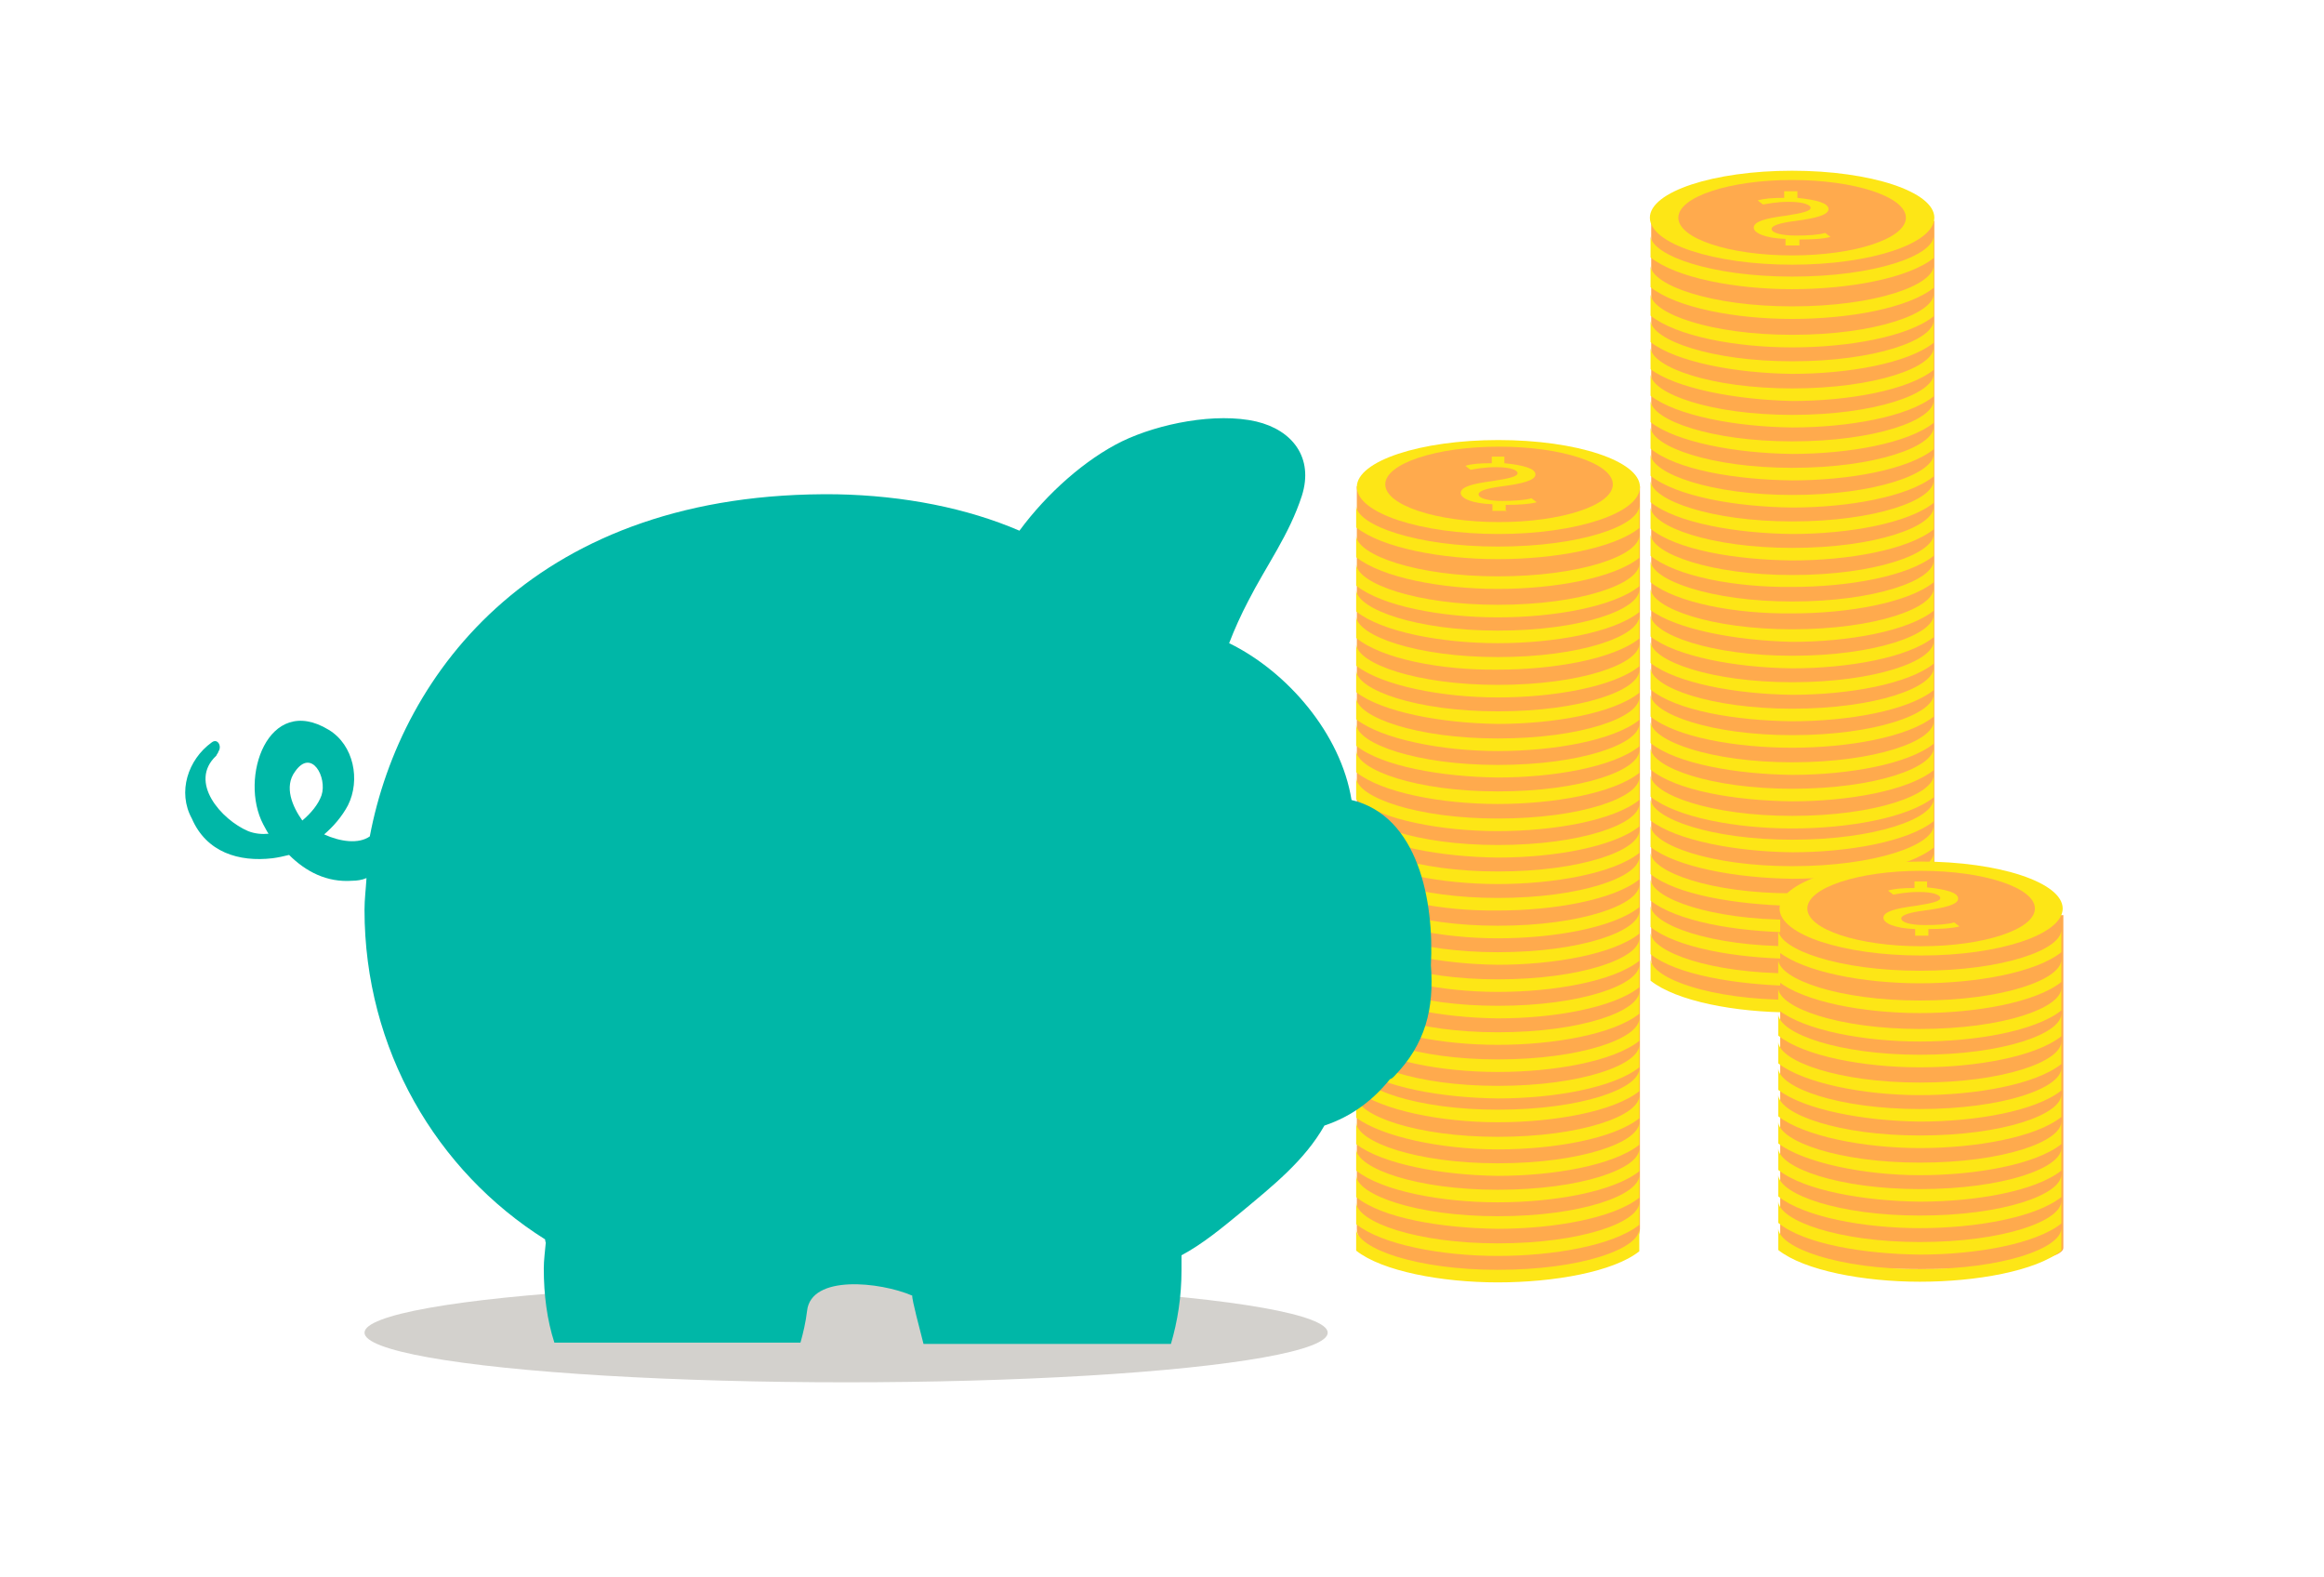 <?xml version="1.0" encoding="utf-8"?>
<!-- Generator: Adobe Illustrator 25.2.0, SVG Export Plug-In . SVG Version: 6.00 Build 0)  -->
<svg version="1.1" id="Layer_1" xmlns="http://www.w3.org/2000/svg" xmlns:xlink="http://www.w3.org/1999/xlink" x="0px" y="0px"
	 viewBox="0 0 351.3 238.3" style="enable-background:new 0 0 351.3 238.3;" xml:space="preserve">
<style type="text/css">
	.st0{fill:#FFAA4D;}
	.st1{fill:#FDE616;}
	.st2{fill:#D3D1CD;}
	.st3{fill:#00B7A7;}
</style>
<path class="st0" d="M292.4,33.4v111.7l0,0c0,3.9-9.6,7-21.4,7c-11.8,0-21.4-3.1-21.4-7l0,0V33.4C249.5,33.4,292.4,33.4,292.4,33.4z
	"/>
<g>
	<g>
		<ellipse class="st1" cx="270.9" cy="32.9" rx="21.5" ry="7.1"/>
		<ellipse class="st0" cx="270.9" cy="32.9" rx="17.2" ry="5.7"/>
	</g>
	<g>
		<path class="st1" d="M272,37.2v-1c1.8,0,3.7-0.1,4.7-0.4l-0.8-0.6c-1,0.3-2.7,0.4-4.4,0.4c-2.2,0-3.7-0.4-3.7-1
			c0-0.5,1.2-0.9,3.5-1.2c3.1-0.4,5.1-0.9,5.1-1.8c0-0.9-1.8-1.4-4.7-1.7v-1h-2v1c-1.8,0-3.1,0.1-4,0.4l0.8,0.6
			c0.7-0.1,2-0.4,3.9-0.4c2.3,0,3.3,0.5,3.3,0.9c0,0.5-1.2,0.8-3.8,1.2c-3.1,0.4-4.8,0.9-4.8,1.8c0,0.8,1.7,1.6,4.8,1.7v1h2.1V37.2z
			"/>
	</g>
</g>
<path class="st1" d="M249.5,38.9v-3.2c0.3,2.9,9.1,6.1,21.4,6.1c12.6,0,21.4-3.2,21.4-6.2l0,0v3.4c-3.9,3.1-12.9,4.7-21.4,4.7
	C262.3,43.7,253.4,42,249.5,38.9z"/>
<path class="st1" d="M249.5,43.4v-3.2c0.3,2.9,9.1,6.1,21.4,6.1c12.6,0,21.4-3.2,21.4-6.2l0,0v3.4c-3.9,3.1-12.9,4.7-21.4,4.7
	C262.3,48.2,253.4,46.5,249.5,43.4z"/>
<path class="st1" d="M249.5,47.7v-3.2c0.3,2.9,9.1,6.1,21.4,6.1c12.6,0,21.4-3.2,21.4-6.2l0,0v3.4c-3.9,3.1-12.9,4.7-21.4,4.7
	C262.3,52.5,253.4,50.8,249.5,47.7z"/>
<path class="st1" d="M249.5,51.7v-3.2c0.3,2.9,9.1,6.1,21.4,6.1c12.6,0,21.4-3.2,21.4-6.2l0,0v3.4c-3.9,3.1-12.9,4.7-21.4,4.7
	C262.3,56.4,253.4,54.7,249.5,51.7z"/>
<path class="st1" d="M249.5,55.8v-3.2c0.3,2.9,9.1,6.1,21.4,6.1c12.6,0,21.4-3.2,21.4-6.2l0,0v3.4c-3.9,3.1-12.9,4.7-21.4,4.7
	C262.3,60.4,253.4,58.7,249.5,55.8z"/>
<path class="st1" d="M249.5,59.8v-3.2c0.3,2.9,9.1,6.1,21.4,6.1c12.6,0,21.4-3.2,21.4-6.2l0,0v3.4c-3.9,3.1-12.9,4.7-21.4,4.7
	C262.3,64.5,253.4,62.8,249.5,59.8z"/>
<path class="st1" d="M249.5,63.8v-3.2c0.3,2.9,9.1,6.1,21.4,6.1c12.6,0,21.4-3.2,21.4-6.2l0,0v3.4c-3.9,3.1-12.9,4.7-21.4,4.7
	C262.3,68.5,253.4,66.8,249.5,63.8z"/>
<path class="st1" d="M249.5,67.8v-3.2c0.3,2.9,9.1,6.1,21.4,6.1c12.6,0,21.4-3.2,21.4-6.2l0,0v3.4c-3.9,3.1-12.9,4.7-21.4,4.7
	C262.3,72.5,253.4,71,249.5,67.8z"/>
<path class="st1" d="M249.5,71.9v-3.2c0.3,2.9,9.1,6.1,21.4,6.1c12.6,0,21.4-3.2,21.4-6.2l0,0v3.4c-3.9,3.1-12.9,4.7-21.4,4.7
	C262.3,76.6,253.4,75,249.5,71.9z"/>
<path class="st1" d="M249.5,75.9v-3.2c0.3,2.9,9.1,6.1,21.4,6.1c12.6,0,21.4-3.2,21.4-6.2l0,0v3.4c-3.9,3.1-12.9,4.7-21.4,4.7
	C262.3,80.6,253.4,79,249.5,75.9z"/>
<path class="st1" d="M249.5,79.9v-3.2c0.3,2.9,9.1,6.1,21.4,6.1c12.6,0,21.4-3.2,21.4-6.2l0,0v3.4c-3.9,3.1-12.9,4.7-21.4,4.7
	C262.3,84.6,253.4,83.1,249.5,79.9z"/>
<path class="st1" d="M249.5,84v-3.2c0.3,2.9,9.1,6.1,21.4,6.1c12.6,0,21.4-3.2,21.4-6.2l0,0V84c-3.9,3.1-12.9,4.7-21.4,4.7
	C262.3,88.8,253.4,87.1,249.5,84z"/>
<path class="st1" d="M249.5,88v-3.2c0.3,2.9,9.1,6.1,21.4,6.1c12.6,0,21.4-3.2,21.4-6.2l0,0V88c-3.9,3.1-12.9,4.7-21.4,4.7
	C262.3,92.8,253.4,91.1,249.5,88z"/>
<path class="st1" d="M249.5,92.2v-3.2c0.3,2.9,9.1,6.1,21.4,6.1c12.6,0,21.4-3.2,21.4-6.2l0,0v3.4c-3.9,3.1-12.9,4.7-21.4,4.7
	C262.3,96.8,253.4,95.1,249.5,92.2z"/>
<path class="st1" d="M249.5,96.2v-3.2c0.3,2.9,9.1,6.1,21.4,6.1c12.6,0,21.4-3.2,21.4-6.2l0,0v3.4c-3.9,3.1-12.9,4.7-21.4,4.7
	C262.3,100.9,253.4,99.2,249.5,96.2z"/>
<path class="st1" d="M249.5,100.2V97c0.3,2.9,9.1,6.1,21.4,6.1c12.6,0,21.4-3.2,21.4-6.2l0,0v3.4c-3.9,3.1-12.9,4.7-21.4,4.7
	C262.3,104.9,253.4,103.2,249.5,100.2z"/>
<path class="st1" d="M249.5,104.2V101c0.3,2.9,9.1,6.1,21.4,6.1c12.6,0,21.4-3.2,21.4-6.2l0,0v3.4c-3.9,3.1-12.9,4.7-21.4,4.7
	C262.3,108.9,253.4,107.4,249.5,104.2z"/>
<path class="st1" d="M249.5,108.3V105c0.3,2.9,9.1,6.1,21.4,6.1c12.6,0,21.4-3.2,21.4-6.2l0,0v3.4c-3.9,3.1-12.9,4.7-21.4,4.7
	C262.3,113,253.4,111.4,249.5,108.3z"/>
<path class="st1" d="M249.5,112.3v-3.2c0.3,2.9,9.1,6.1,21.4,6.1c12.6,0,21.4-3.2,21.4-6.2l0,0v3.4c-3.9,3.1-12.9,4.7-21.4,4.7
	C262.3,117,253.4,115.4,249.5,112.3z"/>
<path class="st1" d="M249.5,116.3v-3.2c0.3,2.9,9.1,6.1,21.4,6.1c12.6,0,21.4-3.2,21.4-6.2l0,0v3.4c-3.9,3.1-12.9,4.7-21.4,4.7
	C262.3,121,253.4,119.5,249.5,116.3z"/>
<path class="st1" d="M249.5,120.4v-3.2c0.3,2.9,9.1,6.1,21.4,6.1c12.6,0,21.4-3.2,21.4-6.2l0,0v3.4c-3.9,3.1-12.9,4.7-21.4,4.7
	C262.3,125.2,253.4,123.5,249.5,120.4z"/>
<path class="st1" d="M249.5,124v-3.2c0.3,2.9,9.1,6.1,21.4,6.1c12.6,0,21.4-3.2,21.4-6.2l0,0v3.4c-3.9,3.1-12.9,4.7-21.4,4.7
	C262.3,128.7,253.4,127,249.5,124z"/>
<path class="st1" d="M249.5,128v-3.2c0.3,2.9,9.1,6.1,21.4,6.1c12.6,0,21.4-3.2,21.4-6.2l0,0v3.4c-3.9,3.1-12.9,4.7-21.4,4.7
	C262.3,132.7,253.4,131,249.5,128z"/>
<path class="st1" d="M249.5,132.1v-3.2c0.3,2.9,9.1,6.1,21.4,6.1c12.6,0,21.4-3.2,21.4-6.2l0,0v3.4c-3.9,3.1-12.9,4.7-21.4,4.7
	C262.3,136.7,253.4,135.2,249.5,132.1z"/>
<path class="st1" d="M249.5,136.1v-3.2c0.3,2.9,9.1,6.1,21.4,6.1c12.6,0,21.4-3.2,21.4-6.2l0,0v3.4c-3.9,3.1-12.9,4.7-21.4,4.7
	C262.3,140.8,253.4,139.2,249.5,136.1z"/>
<path class="st1" d="M249.5,140.1v-3.2c0.3,2.9,9.1,6.1,21.4,6.1c12.6,0,21.4-3.2,21.4-6.2l0,0v3.4c-3.9,3.1-12.9,4.7-21.4,4.7
	C262.3,144.8,253.4,143.2,249.5,140.1z"/>
<path class="st1" d="M249.5,144.2v-3.2c0.3,2.9,9.1,6.1,21.4,6.1c12.6,0,21.4-3.2,21.4-6.2l0,0v3.4c-3.9,3.1-12.9,4.7-21.4,4.7
	C262.3,148.8,253.4,147.3,249.5,144.2z"/>
<path class="st1" d="M249.5,148.2v-3.2c0.3,2.9,9.1,6.1,21.4,6.1c12.6,0,21.4-3.2,21.4-6.2l0,0v3.4c-3.9,3.1-12.9,4.7-21.4,4.7
	C262.3,153,253.4,151.3,249.5,148.2z"/>
<path class="st0" d="M247.9,73.5v112.2l0,0c0,3.9-9.6,7.1-21.4,7.1c-11.8,0-21.4-3.1-21.4-7.1l0,0V73.5H247.9z"/>
<ellipse class="st1" cx="226.5" cy="73.6" rx="21.4" ry="7.1"/>
<ellipse class="st0" cx="226.6" cy="73.2" rx="17.2" ry="5.7"/>
<g>
	<path class="st1" d="M227.6,77.3v-1c1.8,0,3.6-0.1,4.7-0.4l-0.8-0.6c-1,0.3-2.7,0.4-4.4,0.4c-2.2,0-3.6-0.4-3.6-1
		c0-0.5,1.2-0.9,3.5-1.2c3.1-0.4,5.1-0.9,5.1-1.8c0-0.9-1.8-1.4-4.7-1.7v-1h-1.9v1c-1.8,0-3.1,0.1-4,0.4l0.8,0.6
		c0.6-0.1,1.9-0.4,3.9-0.4c2.3,0,3.2,0.5,3.2,0.9c0,0.5-1.2,0.8-3.8,1.2c-3.1,0.4-4.8,0.9-4.8,1.8c0,0.8,1.7,1.6,4.8,1.7v1h2.1V77.3
		z"/>
</g>
<path class="st1" d="M205,79.7v-3.2c0.3,2.9,9.1,6.1,21.4,6.1c12.7,0,21.4-3.2,21.4-6.2l0,0v3.4c-3.9,3.1-12.9,4.7-21.4,4.7
	S208.9,82.8,205,79.7z"/>
<path class="st1" d="M205,84.2V81c0.3,2.9,9.1,6.1,21.4,6.1c12.7,0,21.4-3.2,21.4-6.2l0,0v3.4c-3.9,3.1-12.9,4.7-21.4,4.7
	S208.9,87.3,205,84.2z"/>
<path class="st1" d="M205,88.5v-3.2c0.3,2.9,9.1,6.1,21.4,6.1c12.7,0,21.4-3.2,21.4-6.2l0,0v3.4c-3.9,3.1-12.9,4.7-21.4,4.7
	S208.9,91.6,205,88.5z"/>
<path class="st1" d="M205,92.4v-3.2c0.3,2.9,9.1,6.1,21.4,6.1c12.7,0,21.4-3.2,21.4-6.2l0,0v3.4c-3.9,3.1-12.9,4.7-21.4,4.7
	C217.9,97.2,208.9,95.5,205,92.4z"/>
<path class="st1" d="M205,96.4v-3.2c0.3,2.9,9.1,6.1,21.4,6.1c12.7,0,21.4-3.2,21.4-6.2l0,0v3.4c-3.9,3.1-12.9,4.7-21.4,4.7
	C217.9,101.3,208.9,99.6,205,96.4z"/>
<path class="st1" d="M205,100.6v-3.2c0.3,2.9,9.1,6.1,21.4,6.1c12.7,0,21.4-3.2,21.4-6.2l0,0v3.4c-3.9,3.1-12.9,4.7-21.4,4.7
	S208.9,103.6,205,100.6z"/>
<path class="st1" d="M205,104.6v-3.2c0.3,2.9,9.1,6.1,21.4,6.1c12.7,0,21.4-3.2,21.4-6.2l0,0v3.4c-3.9,3.1-12.9,4.7-21.4,4.7
	C217.9,109.3,208.9,107.6,205,104.6z"/>
<path class="st1" d="M205,108.7v-3.2c0.3,2.9,9.1,6.1,21.4,6.1c12.7,0,21.4-3.2,21.4-6.2l0,0v3.4c-3.9,3.1-12.9,4.7-21.4,4.7
	S208.9,111.7,205,108.7z"/>
<path class="st1" d="M205,112.7v-3.2c0.3,2.9,9.1,6.1,21.4,6.1c12.7,0,21.4-3.2,21.4-6.2l0,0v3.4c-3.9,3.1-12.9,4.7-21.4,4.7
	C217.9,117.4,208.9,115.8,205,112.7z"/>
<path class="st1" d="M205,116.7v-3.2c0.3,2.9,9.1,6.1,21.4,6.1c12.7,0,21.4-3.2,21.4-6.2l0,0v3.4c-3.9,3.1-12.9,4.7-21.4,4.7
	S208.9,119.8,205,116.7z"/>
<path class="st1" d="M205,120.8v-3.2c0.3,2.9,9.1,6.1,21.4,6.1c12.7,0,21.4-3.2,21.4-6.2l0,0v3.4c-3.9,3.1-12.9,4.7-21.4,4.7
	S208.9,123.9,205,120.8z"/>
<path class="st1" d="M205,124.8v-3.2c0.3,2.9,9.1,6.1,21.4,6.1c12.7,0,21.4-3.2,21.4-6.2l0,0v3.4c-3.9,3.1-12.9,4.7-21.4,4.7
	C217.9,129.5,208.9,127.9,205,124.8z"/>
<path class="st1" d="M205,128.8v-3.2c0.3,2.9,9.1,6.1,21.4,6.1c12.7,0,21.4-3.2,21.4-6.2l0,0v3.4c-3.9,3.1-12.9,4.7-21.4,4.7
	S208.9,131.9,205,128.8z"/>
<path class="st1" d="M205,132.8v-3.2c0.3,2.9,9.1,6.1,21.4,6.1c12.7,0,21.4-3.2,21.4-6.2l0,0v3.4c-3.9,3.1-12.9,4.7-21.4,4.7
	C217.9,137.7,208.9,136,205,132.8z"/>
<path class="st1" d="M205,137v-3.2c0.3,2.9,9.1,6.1,21.4,6.1c12.7,0,21.4-3.2,21.4-6.2l0,0v3.4c-3.9,3.1-12.9,4.7-21.4,4.7
	S208.9,140,205,137z"/>
<path class="st1" d="M205,141v-3.2c0.3,2.9,9.1,6.1,21.4,6.1c12.7,0,21.4-3.2,21.4-6.2l0,0v3.4c-3.9,3.1-12.9,4.7-21.4,4.7
	C217.9,145.7,208.9,144,205,141z"/>
<path class="st1" d="M205,145.1v-3.2c0.3,2.9,9.1,6.1,21.4,6.1c12.7,0,21.4-3.2,21.4-6.2l0,0v3.4c-3.9,3.1-12.9,4.7-21.4,4.7
	S208.9,148.1,205,145.1z"/>
<path class="st1" d="M205,149.1v-3.2c0.3,2.9,9.1,6.1,21.4,6.1c12.7,0,21.4-3.2,21.4-6.2l0,0v3.4c-3.9,3.1-12.9,4.7-21.4,4.7
	C217.9,153.8,208.9,152.1,205,149.1z"/>
<path class="st1" d="M205,153.1v-3.2c0.3,2.9,9.1,6.1,21.4,6.1c12.7,0,21.4-3.2,21.4-6.2l0,0v3.4c-3.9,3.1-12.9,4.7-21.4,4.7
	S208.9,156.2,205,153.1z"/>
<path class="st1" d="M205,157.2v-3.2c0.3,2.9,9.1,6.1,21.4,6.1c12.7,0,21.4-3.2,21.4-6.2l0,0v3.4c-3.9,3.1-12.9,4.7-21.4,4.7
	S208.9,160.3,205,157.2z"/>
<path class="st1" d="M205,161.2v-3.2c0.3,2.9,9.1,6.1,21.4,6.1c12.7,0,21.4-3.2,21.4-6.2l0,0v3.4c-3.9,3.1-12.9,4.7-21.4,4.7
	C217.9,165.9,208.9,164.3,205,161.2z"/>
<path class="st1" d="M205,164.8v-3.2c0.3,2.9,9.1,6.1,21.4,6.1c12.7,0,21.4-3.2,21.4-6.2l0,0v3.4c-3.9,3.1-12.9,4.7-21.4,4.7
	S208.9,167.8,205,164.8z"/>
<path class="st1" d="M205,168.9v-3.2c0.3,2.9,9.1,6.1,21.4,6.1c12.7,0,21.4-3.2,21.4-6.2l0,0v3.4c-3.9,3.1-12.9,4.7-21.4,4.7
	S208.9,171.8,205,168.9z"/>
<path class="st1" d="M205,172.9v-3.2c0.3,2.9,9.1,6.1,21.4,6.1c12.7,0,21.4-3.2,21.4-6.2l0,0v3.4c-3.9,3.1-12.9,4.7-21.4,4.7
	C217.9,177.6,208.9,175.9,205,172.9z"/>
<path class="st1" d="M205,176.9v-3.2c0.3,2.9,9.1,6.1,21.4,6.1c12.7,0,21.4-3.2,21.4-6.2l0,0v3.4c-3.9,3.1-12.9,4.7-21.4,4.7
	S208.9,180,205,176.9z"/>
<path class="st1" d="M205,180.9v-3.2c0.3,2.9,9.1,6.1,21.4,6.1c12.7,0,21.4-3.2,21.4-6.2l0,0v3.4c-3.9,3.1-12.9,4.7-21.4,4.7
	C217.9,185.6,208.9,184.1,205,180.9z"/>
<path class="st1" d="M205,185v-3.2c0.3,2.9,9.1,6.1,21.4,6.1c12.7,0,21.4-3.2,21.4-6.2l0,0v3.4c-3.9,3.1-12.9,4.7-21.4,4.7
	S208.9,188.1,205,185z"/>
<path class="st1" d="M205,189v-3.2c0.3,2.9,9.1,6.1,21.4,6.1c12.7,0,21.4-3.2,21.4-6.2l0,0v3.4c-3.9,3.1-12.9,4.7-21.4,4.7
	S208.9,192.1,205,189z"/>
<ellipse class="st2" cx="127.9" cy="201.4" rx="72.8" ry="7.5"/>
<path class="st3" d="M29,123.7c2.2,5.1,7.1,6.6,12.2,6c0.8-0.1,1.7-0.3,2.5-0.5c2.5,2.5,5.7,4.2,9.6,3.9c0.6,0,1.4-0.1,2.1-0.4
	c-0.1,1.7-0.3,3.2-0.3,4.8c0,21.1,10.9,39.5,27.3,49.8c0,0.3,0.1,0.4,0.1,0.5c-0.1,1.2-0.3,2.6-0.3,3.9c0,4,0.5,7.8,1.6,11.2H121
	c0.4-1.4,0.8-3.1,1-4.8c0.6-5.5,11-4.4,15.9-2.3c-0.1,0.5,1.2,5.3,1.7,7.3h37.4c1-3.4,1.6-7.1,1.6-11.2c0-0.8,0-1.4,0-2.2
	c3.2-1.7,6.2-4.2,9-6.5c4.8-4,9.6-7.8,12.6-13.1c4.2-1.4,7.4-3.9,9.9-7c0.3-0.1,0.5-0.3,0.6-0.4c4.8-4.9,6.1-10.3,5.6-16.8
	c0.5-9.7-1.9-22.6-12-25c-1.6-10-9.7-19.4-18.5-23.7c0.8-2.1,1.8-4.3,2.9-6.4c2.7-5.3,6.2-10,8.1-15.9c1.8-5.7-1.4-9.9-6.9-11.2
	c-6.1-1.4-14.7,0.3-20.3,3c-5.5,2.7-11.3,7.8-15.5,13.5c-7.9-3.4-17.4-5.3-27.6-5.5c-45.2-0.6-65.9,26.8-70.6,51.7
	c-1.7,1.2-4.5,0.8-6.9-0.3c1.4-1.2,2.7-2.7,3.6-4.4c1.9-3.8,0.9-9.1-2.9-11.4c-9.2-5.6-13.6,7.3-9.9,14.3c0.3,0.5,0.5,1,0.8,1.4
	c-1,0.1-2.1,0-3.1-0.4c-4-1.7-9.1-7.4-4.8-11.4c0.1-0.3,0.3-0.4,0.3-0.6c0.6-0.8-0.1-2.1-1-1.4C28.4,114.8,26.8,119.7,29,123.7z
	 M44.6,116.6c2.5-3.6,4.9,0.9,4,3.6c-0.5,1.4-1.6,2.7-2.9,3.8C44.2,121.9,42.9,118.9,44.6,116.6z"/>
<path class="st0" d="M311.9,138.3v50.3l0,0c0,1.8-9.6,3.2-21.4,3.2c-11.8,0-21.4-1.4-21.4-3.2l0,0v-50.3H311.9z"/>
<ellipse class="st1" cx="290.4" cy="137.3" rx="21.4" ry="7.1"/>
<ellipse class="st0" cx="290.4" cy="137.3" rx="17.2" ry="5.7"/>
<path class="st1" d="M291.5,141.4v-1c1.8,0,3.6-0.1,4.7-0.4l-0.8-0.6c-1,0.3-2.7,0.4-4.4,0.4c-2.2,0-3.6-0.4-3.6-1
	c0-0.5,1.2-0.9,3.5-1.2c3.1-0.4,5.1-0.9,5.1-1.8c0-0.9-1.8-1.4-4.7-1.7v-0.9h-1.9v1c-1.8,0-3.1,0.1-4,0.4l0.8,0.6
	c0.6-0.1,1.9-0.4,3.9-0.4c2.3,0,3.2,0.5,3.2,0.9c0,0.5-1.2,0.8-3.8,1.2c-3.1,0.4-4.8,0.9-4.8,1.8c0,0.8,1.7,1.6,4.8,1.7v1H291.5z"/>
<path class="st1" d="M268.8,143.8v-3.2c0.3,2.9,9.1,6.1,21.4,6.1c12.7,0,21.4-3.2,21.4-6.2l0,0v3.4c-3.9,3.1-12.9,4.7-21.4,4.7
	S272.7,146.9,268.8,143.8z"/>
<path class="st1" d="M268.8,148.3v-3.2c0.3,2.9,9.1,6.1,21.4,6.1c12.7,0,21.4-3.2,21.4-6.2l0,0v3.4c-3.9,3.1-12.9,4.7-21.4,4.7
	S272.7,151.4,268.8,148.3z"/>
<path class="st1" d="M268.8,152.6v-3.2c0.3,2.9,9.1,6.1,21.4,6.1c12.7,0,21.4-3.2,21.4-6.2l0,0v3.4c-3.9,3.1-12.9,4.7-21.4,4.7
	C281.7,157.4,272.7,155.7,268.8,152.6z"/>
<path class="st1" d="M268.8,156.5v-3.2c0.3,2.9,9.1,6.1,21.4,6.1c12.7,0,21.4-3.2,21.4-6.2l0,0v3.4c-3.9,3.1-12.9,4.7-21.4,4.7
	C281.7,161.3,272.7,159.6,268.8,156.5z"/>
<path class="st1" d="M268.8,160.7v-3.2c0.3,2.9,9.1,6.1,21.4,6.1c12.7,0,21.4-3.2,21.4-6.2l0,0v3.4c-3.9,3.1-12.9,4.7-21.4,4.7
	S272.7,163.7,268.8,160.7z"/>
<path class="st1" d="M268.8,164.7v-3.2c0.3,2.9,9.1,6.1,21.4,6.1c12.7,0,21.4-3.2,21.4-6.2l0,0v3.4c-3.9,3.1-12.9,4.7-21.4,4.7
	C281.7,169.4,272.7,167.7,268.8,164.7z"/>
<path class="st1" d="M268.8,168.7v-3.2c0.3,2.9,9.1,6.1,21.4,6.1c12.7,0,21.4-3.2,21.4-6.2l0,0v3.4c-3.9,3.1-12.9,4.7-21.4,4.7
	S272.7,171.7,268.8,168.7z"/>
<path class="st1" d="M268.8,172.8v-3.2c0.3,2.9,9.1,6.1,21.4,6.1c12.7,0,21.4-3.2,21.4-6.2l0,0v3.4c-3.9,3.1-12.9,4.7-21.4,4.7
	S272.7,175.7,268.8,172.8z"/>
<path class="st1" d="M268.8,176.8v-3.2c0.3,2.9,9.1,6.1,21.4,6.1c12.7,0,21.4-3.2,21.4-6.2l0,0v3.4c-3.9,3.1-12.9,4.7-21.4,4.7
	C281.7,181.5,272.7,179.9,268.8,176.8z"/>
<path class="st1" d="M268.8,180.8v-3.2c0.3,2.9,9.1,6.1,21.4,6.1c12.7,0,21.4-3.2,21.4-6.2l0,0v3.4c-3.9,3.1-12.9,4.7-21.4,4.7
	S272.7,183.9,268.8,180.8z"/>
<path class="st1" d="M268.8,184.8v-3.2c0.3,2.9,9.1,6.1,21.4,6.1c12.7,0,21.4-3.2,21.4-6.2l0,0v3.4c-3.9,3.1-12.9,4.7-21.4,4.7
	C281.7,189.5,272.7,188,268.8,184.8z"/>
<path class="st1" d="M268.8,188.9v-3.2c0.3,2.9,9.1,6.1,21.4,6.1c12.7,0,21.4-3.2,21.4-6.2l0,0v3.4c-3.9,3.1-12.9,4.7-21.4,4.7
	S272.7,192,268.8,188.9z"/>
</svg>
